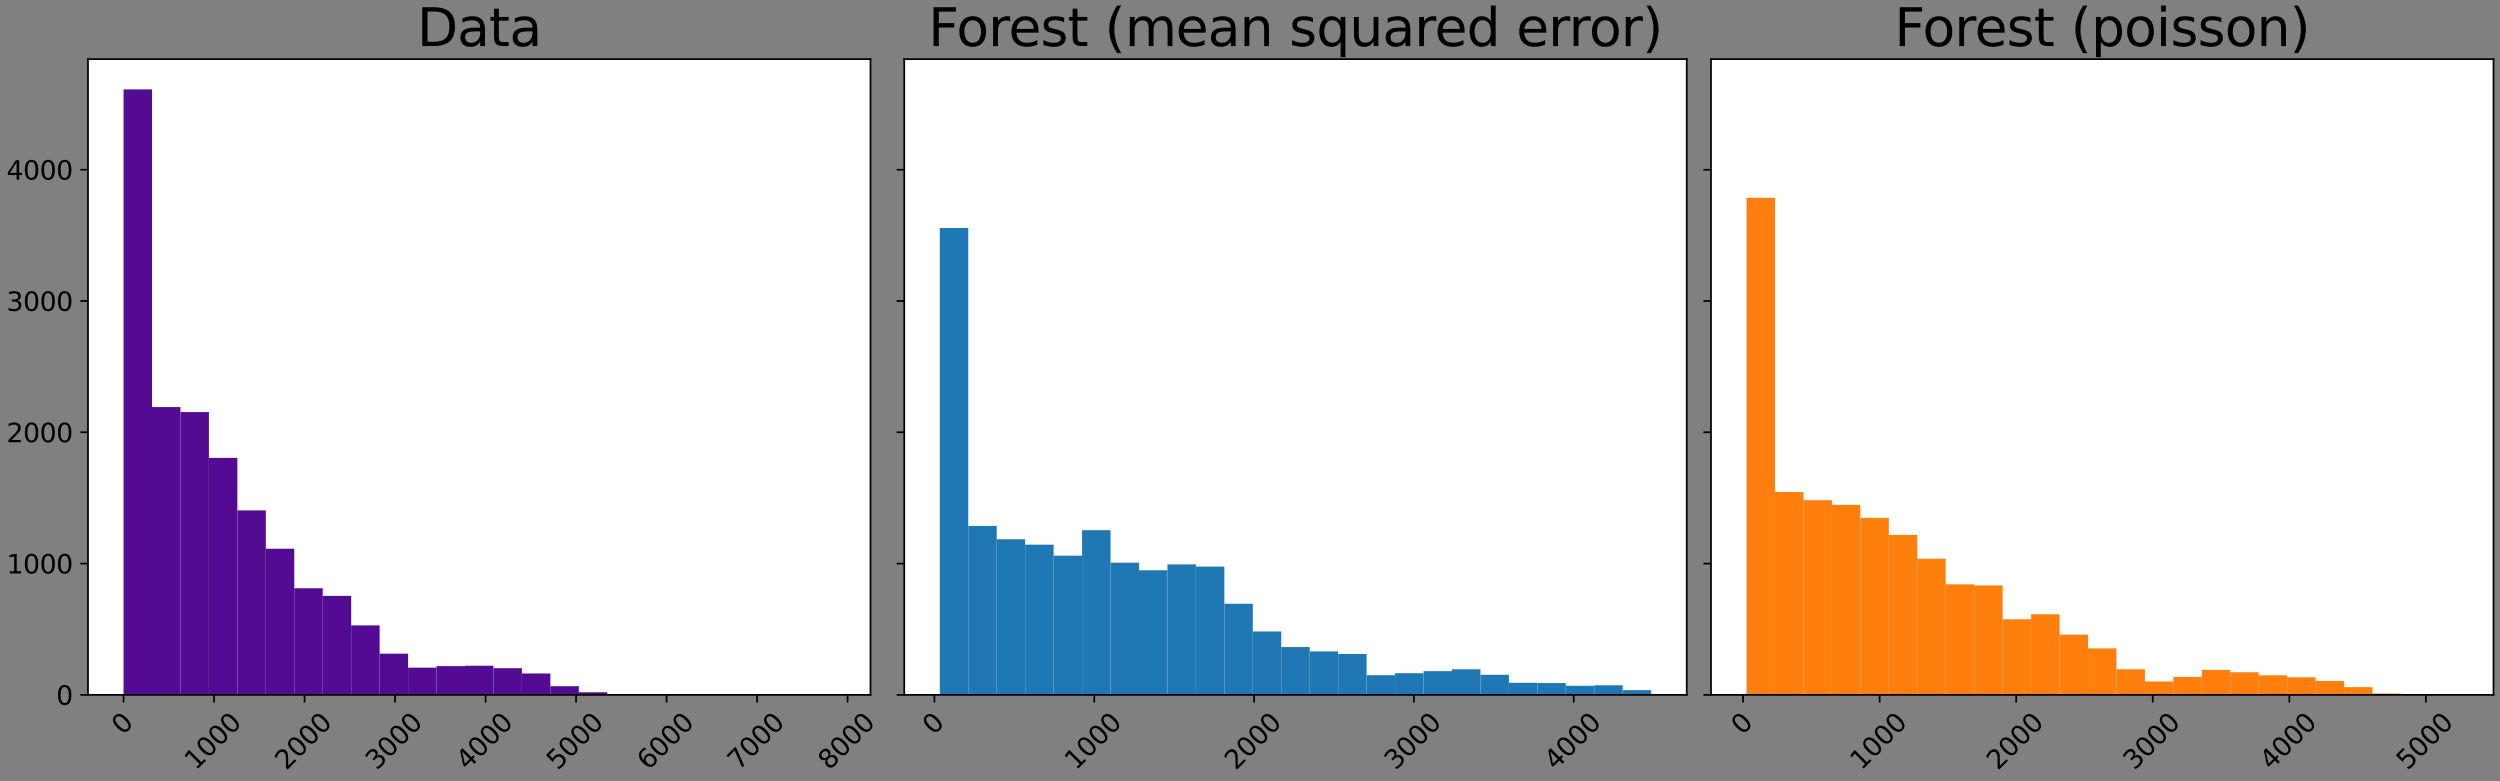 <?xml version="1.0" encoding="utf-8" standalone="no"?>
<!DOCTYPE svg PUBLIC "-//W3C//DTD SVG 1.1//EN"
  "http://www.w3.org/Graphics/SVG/1.1/DTD/svg11.dtd">
<svg xmlns:xlink="http://www.w3.org/1999/xlink" width="1152pt" height="360pt" viewBox="0 0 1152 360" xmlns="http://www.w3.org/2000/svg" version="1.1">
 <rect x="0" y="0" width="1152" height="360" fill="#808080" stroke="none"/>
 <defs>
  <style type="text/css">*{stroke-linejoin: round; stroke-linecap: butt}</style>
 </defs>
 <g id="figure_1">
  <g id="patch_1">
   <path d="M 0 360 
L 1152 360 
L 1152 0 
L 0 0 
L 0 360 
z
" style="fill: none"/>
  </g>
  <g id="axes_1">
   <g id="patch_2">
    <path d="M 40.54 320.193 
L 401.113 320.193 
L 401.113 27.236 
L 40.54 27.236 
z
" style="fill: #ffffff"/>
   </g>
   <g id="patch_3">
    <path d="M 56.93 320.193 
L 70.042 320.193 
L 70.042 41.187 
L 56.93 41.187 
z
" clip-path="url(#p0e4a2e4596)" style="fill: #520b92"/>
   </g>
   <g id="patch_4">
    <path d="M 70.042 320.193 
L 83.153 320.193 
L 83.153 187.586 
L 70.042 187.586 
z
" clip-path="url(#p0e4a2e4596)" style="fill: #520b92"/>
   </g>
   <g id="patch_5">
    <path d="M 83.153 320.193 
L 96.265 320.193 
L 96.265 189.885 
L 83.153 189.885 
z
" clip-path="url(#p0e4a2e4596)" style="fill: #520b92"/>
   </g>
   <g id="patch_6">
    <path d="M 96.265 320.193 
L 109.377 320.193 
L 109.377 210.998 
L 96.265 210.998 
z
" clip-path="url(#p0e4a2e4596)" style="fill: #520b92"/>
   </g>
   <g id="patch_7">
    <path d="M 109.377 320.193 
L 122.489 320.193 
L 122.489 235.196 
L 109.377 235.196 
z
" clip-path="url(#p0e4a2e4596)" style="fill: #520b92"/>
   </g>
   <g id="patch_8">
    <path d="M 122.489 320.193 
L 135.6 320.193 
L 135.6 252.861 
L 122.489 252.861 
z
" clip-path="url(#p0e4a2e4596)" style="fill: #520b92"/>
   </g>
   <g id="patch_9">
    <path d="M 135.6 320.193 
L 148.712 320.193 
L 148.712 271.07 
L 135.6 271.07 
z
" clip-path="url(#p0e4a2e4596)" style="fill: #520b92"/>
   </g>
   <g id="patch_10">
    <path d="M 148.712 320.193 
L 161.824 320.193 
L 161.824 274.579 
L 148.712 274.579 
z
" clip-path="url(#p0e4a2e4596)" style="fill: #520b92"/>
   </g>
   <g id="patch_11">
    <path d="M 161.824 320.193 
L 174.936 320.193 
L 174.936 288.19 
L 161.824 288.19 
z
" clip-path="url(#p0e4a2e4596)" style="fill: #520b92"/>
   </g>
   <g id="patch_12">
    <path d="M 174.936 320.193 
L 188.047 320.193 
L 188.047 301.197 
L 174.936 301.197 
z
" clip-path="url(#p0e4a2e4596)" style="fill: #520b92"/>
   </g>
   <g id="patch_13">
    <path d="M 188.047 320.193 
L 201.159 320.193 
L 201.159 307.67 
L 188.047 307.67 
z
" clip-path="url(#p0e4a2e4596)" style="fill: #520b92"/>
   </g>
   <g id="patch_14">
    <path d="M 201.159 320.193 
L 214.271 320.193 
L 214.271 306.944 
L 201.159 306.944 
z
" clip-path="url(#p0e4a2e4596)" style="fill: #520b92"/>
   </g>
   <g id="patch_15">
    <path d="M 214.271 320.193 
L 227.383 320.193 
L 227.383 306.763 
L 214.271 306.763 
z
" clip-path="url(#p0e4a2e4596)" style="fill: #520b92"/>
   </g>
   <g id="patch_16">
    <path d="M 227.383 320.193 
L 240.494 320.193 
L 240.494 307.912 
L 227.383 307.912 
z
" clip-path="url(#p0e4a2e4596)" style="fill: #520b92"/>
   </g>
   <g id="patch_17">
    <path d="M 240.494 320.193 
L 253.606 320.193 
L 253.606 310.332 
L 240.494 310.332 
z
" clip-path="url(#p0e4a2e4596)" style="fill: #520b92"/>
   </g>
   <g id="patch_18">
    <path d="M 253.606 320.193 
L 266.718 320.193 
L 266.718 316.2 
L 253.606 316.2 
z
" clip-path="url(#p0e4a2e4596)" style="fill: #520b92"/>
   </g>
   <g id="patch_19">
    <path d="M 266.718 320.193 
L 279.83 320.193 
L 279.83 318.983 
L 266.718 318.983 
z
" clip-path="url(#p0e4a2e4596)" style="fill: #520b92"/>
   </g>
   <g id="patch_20">
    <path d="M 279.83 320.193 
L 292.941 320.193 
L 292.941 320.011 
L 279.83 320.011 
z
" clip-path="url(#p0e4a2e4596)" style="fill: #520b92"/>
   </g>
   <g id="patch_21">
    <path d="M 292.941 320.193 
L 306.053 320.193 
L 306.053 320.193 
L 292.941 320.193 
z
" clip-path="url(#p0e4a2e4596)" style="fill: #520b92"/>
   </g>
   <g id="patch_22">
    <path d="M 306.053 320.193 
L 319.165 320.193 
L 319.165 320.132 
L 306.053 320.132 
z
" clip-path="url(#p0e4a2e4596)" style="fill: #520b92"/>
   </g>
   <g id="patch_23">
    <path d="M 319.165 320.193 
L 332.277 320.193 
L 332.277 320.072 
L 319.165 320.072 
z
" clip-path="url(#p0e4a2e4596)" style="fill: #520b92"/>
   </g>
   <g id="patch_24">
    <path d="M 332.277 320.193 
L 345.388 320.193 
L 345.388 320.132 
L 332.277 320.132 
z
" clip-path="url(#p0e4a2e4596)" style="fill: #520b92"/>
   </g>
   <g id="patch_25">
    <path d="M 345.388 320.193 
L 358.5 320.193 
L 358.5 320.132 
L 345.388 320.132 
z
" clip-path="url(#p0e4a2e4596)" style="fill: #520b92"/>
   </g>
   <g id="patch_26">
    <path d="M 358.5 320.193 
L 371.612 320.193 
L 371.612 320.132 
L 358.5 320.132 
z
" clip-path="url(#p0e4a2e4596)" style="fill: #520b92"/>
   </g>
   <g id="patch_27">
    <path d="M 371.612 320.193 
L 384.724 320.193 
L 384.724 320.132 
L 371.612 320.132 
z
" clip-path="url(#p0e4a2e4596)" style="fill: #520b92"/>
   </g>
   <g id="matplotlib.axis_1">
    <g id="xtick_1">
     <g id="line2d_1">
      <defs>
       <path id="mff030a84af" d="M 0 0 
L 0 3.5 
" style="stroke: #000000; stroke-width: 0.8"/>
      </defs>
      <g>
       <use xlink:href="#mff030a84af" x="56.93" y="320.193" style="stroke: #000000; stroke-width: 0.8"/>
      </g>
     </g>
     <g id="text_1">
      <!-- 0 -->
      <g transform="translate(56.572 339.039)rotate(-45)scale(0.12 -0.12)">
       <defs>
        <path id="DejaVuSans-30" d="M 2034 4250 
Q 1547 4250 1301 3770 
Q 1056 3291 1056 2328 
Q 1056 1369 1301 889 
Q 1547 409 2034 409 
Q 2525 409 2770 889 
Q 3016 1369 3016 2328 
Q 3016 3291 2770 3770 
Q 2525 4250 2034 4250 
z
M 2034 4750 
Q 2819 4750 3233 4129 
Q 3647 3509 3647 2328 
Q 3647 1150 3233 529 
Q 2819 -91 2034 -91 
Q 1250 -91 836 529 
Q 422 1150 422 2328 
Q 422 3509 836 4129 
Q 1250 4750 2034 4750 
z
" transform="scale(0.016)"/>
       </defs>
       <use xlink:href="#DejaVuSans-30"/>
      </g>
     </g>
    </g>
    <g id="xtick_2">
     <g id="line2d_2">
      <g>
       <use xlink:href="#mff030a84af" x="98.634" y="320.193" style="stroke: #000000; stroke-width: 0.8"/>
      </g>
     </g>
     <g id="text_2">
      <!-- 1000 -->
      <g transform="translate(90.178 355.235)rotate(-45)scale(0.12 -0.12)">
       <defs>
        <path id="DejaVuSans-31" d="M 794 531 
L 1825 531 
L 1825 4091 
L 703 3866 
L 703 4441 
L 1819 4666 
L 2450 4666 
L 2450 531 
L 3481 531 
L 3481 0 
L 794 0 
L 794 531 
z
" transform="scale(0.016)"/>
       </defs>
       <use xlink:href="#DejaVuSans-31"/>
       <use xlink:href="#DejaVuSans-30" x="63.623"/>
       <use xlink:href="#DejaVuSans-30" x="127.246"/>
       <use xlink:href="#DejaVuSans-30" x="190.869"/>
      </g>
     </g>
    </g>
    <g id="xtick_3">
     <g id="line2d_3">
      <g>
       <use xlink:href="#mff030a84af" x="140.338" y="320.193" style="stroke: #000000; stroke-width: 0.8"/>
      </g>
     </g>
     <g id="text_3">
      <!-- 2000 -->
      <g transform="translate(131.882 355.235)rotate(-45)scale(0.12 -0.12)">
       <defs>
        <path id="DejaVuSans-32" d="M 1228 531 
L 3431 531 
L 3431 0 
L 469 0 
L 469 531 
Q 828 903 1448 1529 
Q 2069 2156 2228 2338 
Q 2531 2678 2651 2914 
Q 2772 3150 2772 3378 
Q 2772 3750 2511 3984 
Q 2250 4219 1831 4219 
Q 1534 4219 1204 4116 
Q 875 4013 500 3803 
L 500 4441 
Q 881 4594 1212 4672 
Q 1544 4750 1819 4750 
Q 2544 4750 2975 4387 
Q 3406 4025 3406 3419 
Q 3406 3131 3298 2873 
Q 3191 2616 2906 2266 
Q 2828 2175 2409 1742 
Q 1991 1309 1228 531 
z
" transform="scale(0.016)"/>
       </defs>
       <use xlink:href="#DejaVuSans-32"/>
       <use xlink:href="#DejaVuSans-30" x="63.623"/>
       <use xlink:href="#DejaVuSans-30" x="127.246"/>
       <use xlink:href="#DejaVuSans-30" x="190.869"/>
      </g>
     </g>
    </g>
    <g id="xtick_4">
     <g id="line2d_4">
      <g>
       <use xlink:href="#mff030a84af" x="182.042" y="320.193" style="stroke: #000000; stroke-width: 0.8"/>
      </g>
     </g>
     <g id="text_4">
      <!-- 3000 -->
      <g transform="translate(173.586 355.235)rotate(-45)scale(0.12 -0.12)">
       <defs>
        <path id="DejaVuSans-33" d="M 2597 2516 
Q 3050 2419 3304 2112 
Q 3559 1806 3559 1356 
Q 3559 666 3084 287 
Q 2609 -91 1734 -91 
Q 1441 -91 1130 -33 
Q 819 25 488 141 
L 488 750 
Q 750 597 1062 519 
Q 1375 441 1716 441 
Q 2309 441 2620 675 
Q 2931 909 2931 1356 
Q 2931 1769 2642 2001 
Q 2353 2234 1838 2234 
L 1294 2234 
L 1294 2753 
L 1863 2753 
Q 2328 2753 2575 2939 
Q 2822 3125 2822 3475 
Q 2822 3834 2567 4026 
Q 2313 4219 1838 4219 
Q 1578 4219 1281 4162 
Q 984 4106 628 3988 
L 628 4550 
Q 988 4650 1302 4700 
Q 1616 4750 1894 4750 
Q 2613 4750 3031 4423 
Q 3450 4097 3450 3541 
Q 3450 3153 3228 2886 
Q 3006 2619 2597 2516 
z
" transform="scale(0.016)"/>
       </defs>
       <use xlink:href="#DejaVuSans-33"/>
       <use xlink:href="#DejaVuSans-30" x="63.623"/>
       <use xlink:href="#DejaVuSans-30" x="127.246"/>
       <use xlink:href="#DejaVuSans-30" x="190.869"/>
      </g>
     </g>
    </g>
    <g id="xtick_5">
     <g id="line2d_5">
      <g>
       <use xlink:href="#mff030a84af" x="223.746" y="320.193" style="stroke: #000000; stroke-width: 0.8"/>
      </g>
     </g>
     <g id="text_5">
      <!-- 4000 -->
      <g transform="translate(215.29 355.235)rotate(-45)scale(0.12 -0.12)">
       <defs>
        <path id="DejaVuSans-34" d="M 2419 4116 
L 825 1625 
L 2419 1625 
L 2419 4116 
z
M 2253 4666 
L 3047 4666 
L 3047 1625 
L 3713 1625 
L 3713 1100 
L 3047 1100 
L 3047 0 
L 2419 0 
L 2419 1100 
L 313 1100 
L 313 1709 
L 2253 4666 
z
" transform="scale(0.016)"/>
       </defs>
       <use xlink:href="#DejaVuSans-34"/>
       <use xlink:href="#DejaVuSans-30" x="63.623"/>
       <use xlink:href="#DejaVuSans-30" x="127.246"/>
       <use xlink:href="#DejaVuSans-30" x="190.869"/>
      </g>
     </g>
    </g>
    <g id="xtick_6">
     <g id="line2d_6">
      <g>
       <use xlink:href="#mff030a84af" x="265.45" y="320.193" style="stroke: #000000; stroke-width: 0.8"/>
      </g>
     </g>
     <g id="text_6">
      <!-- 5000 -->
      <g transform="translate(256.994 355.235)rotate(-45)scale(0.12 -0.12)">
       <defs>
        <path id="DejaVuSans-35" d="M 691 4666 
L 3169 4666 
L 3169 4134 
L 1269 4134 
L 1269 2991 
Q 1406 3038 1543 3061 
Q 1681 3084 1819 3084 
Q 2600 3084 3056 2656 
Q 3513 2228 3513 1497 
Q 3513 744 3044 326 
Q 2575 -91 1722 -91 
Q 1428 -91 1123 -41 
Q 819 9 494 109 
L 494 744 
Q 775 591 1075 516 
Q 1375 441 1709 441 
Q 2250 441 2565 725 
Q 2881 1009 2881 1497 
Q 2881 1984 2565 2268 
Q 2250 2553 1709 2553 
Q 1456 2553 1204 2497 
Q 953 2441 691 2322 
L 691 4666 
z
" transform="scale(0.016)"/>
       </defs>
       <use xlink:href="#DejaVuSans-35"/>
       <use xlink:href="#DejaVuSans-30" x="63.623"/>
       <use xlink:href="#DejaVuSans-30" x="127.246"/>
       <use xlink:href="#DejaVuSans-30" x="190.869"/>
      </g>
     </g>
    </g>
    <g id="xtick_7">
     <g id="line2d_7">
      <g>
       <use xlink:href="#mff030a84af" x="307.154" y="320.193" style="stroke: #000000; stroke-width: 0.8"/>
      </g>
     </g>
     <g id="text_7">
      <!-- 6000 -->
      <g transform="translate(298.698 355.235)rotate(-45)scale(0.12 -0.12)">
       <defs>
        <path id="DejaVuSans-36" d="M 2113 2584 
Q 1688 2584 1439 2293 
Q 1191 2003 1191 1497 
Q 1191 994 1439 701 
Q 1688 409 2113 409 
Q 2538 409 2786 701 
Q 3034 994 3034 1497 
Q 3034 2003 2786 2293 
Q 2538 2584 2113 2584 
z
M 3366 4563 
L 3366 3988 
Q 3128 4100 2886 4159 
Q 2644 4219 2406 4219 
Q 1781 4219 1451 3797 
Q 1122 3375 1075 2522 
Q 1259 2794 1537 2939 
Q 1816 3084 2150 3084 
Q 2853 3084 3261 2657 
Q 3669 2231 3669 1497 
Q 3669 778 3244 343 
Q 2819 -91 2113 -91 
Q 1303 -91 875 529 
Q 447 1150 447 2328 
Q 447 3434 972 4092 
Q 1497 4750 2381 4750 
Q 2619 4750 2861 4703 
Q 3103 4656 3366 4563 
z
" transform="scale(0.016)"/>
       </defs>
       <use xlink:href="#DejaVuSans-36"/>
       <use xlink:href="#DejaVuSans-30" x="63.623"/>
       <use xlink:href="#DejaVuSans-30" x="127.246"/>
       <use xlink:href="#DejaVuSans-30" x="190.869"/>
      </g>
     </g>
    </g>
    <g id="xtick_8">
     <g id="line2d_8">
      <g>
       <use xlink:href="#mff030a84af" x="348.858" y="320.193" style="stroke: #000000; stroke-width: 0.8"/>
      </g>
     </g>
     <g id="text_8">
      <!-- 7000 -->
      <g transform="translate(340.402 355.235)rotate(-45)scale(0.12 -0.12)">
       <defs>
        <path id="DejaVuSans-37" d="M 525 4666 
L 3525 4666 
L 3525 4397 
L 1831 0 
L 1172 0 
L 2766 4134 
L 525 4134 
L 525 4666 
z
" transform="scale(0.016)"/>
       </defs>
       <use xlink:href="#DejaVuSans-37"/>
       <use xlink:href="#DejaVuSans-30" x="63.623"/>
       <use xlink:href="#DejaVuSans-30" x="127.246"/>
       <use xlink:href="#DejaVuSans-30" x="190.869"/>
      </g>
     </g>
    </g>
    <g id="xtick_9">
     <g id="line2d_9">
      <g>
       <use xlink:href="#mff030a84af" x="390.562" y="320.193" style="stroke: #000000; stroke-width: 0.8"/>
      </g>
     </g>
     <g id="text_9">
      <!-- 8000 -->
      <g transform="translate(382.106 355.235)rotate(-45)scale(0.12 -0.12)">
       <defs>
        <path id="DejaVuSans-38" d="M 2034 2216 
Q 1584 2216 1326 1975 
Q 1069 1734 1069 1313 
Q 1069 891 1326 650 
Q 1584 409 2034 409 
Q 2484 409 2743 651 
Q 3003 894 3003 1313 
Q 3003 1734 2745 1975 
Q 2488 2216 2034 2216 
z
M 1403 2484 
Q 997 2584 770 2862 
Q 544 3141 544 3541 
Q 544 4100 942 4425 
Q 1341 4750 2034 4750 
Q 2731 4750 3128 4425 
Q 3525 4100 3525 3541 
Q 3525 3141 3298 2862 
Q 3072 2584 2669 2484 
Q 3125 2378 3379 2068 
Q 3634 1759 3634 1313 
Q 3634 634 3220 271 
Q 2806 -91 2034 -91 
Q 1263 -91 848 271 
Q 434 634 434 1313 
Q 434 1759 690 2068 
Q 947 2378 1403 2484 
z
M 1172 3481 
Q 1172 3119 1398 2916 
Q 1625 2713 2034 2713 
Q 2441 2713 2670 2916 
Q 2900 3119 2900 3481 
Q 2900 3844 2670 4047 
Q 2441 4250 2034 4250 
Q 1625 4250 1398 4047 
Q 1172 3844 1172 3481 
z
" transform="scale(0.016)"/>
       </defs>
       <use xlink:href="#DejaVuSans-38"/>
       <use xlink:href="#DejaVuSans-30" x="63.623"/>
       <use xlink:href="#DejaVuSans-30" x="127.246"/>
       <use xlink:href="#DejaVuSans-30" x="190.869"/>
      </g>
     </g>
    </g>
   </g>
   <g id="matplotlib.axis_2">
    <g id="ytick_1">
     <g id="line2d_10">
      <defs>
       <path id="mc8de25ac08" d="M 0 0 
L -3.5 0 
" style="stroke: #000000; stroke-width: 0.8"/>
      </defs>
      <g>
       <use xlink:href="#mc8de25ac08" x="40.54" y="320.193" style="stroke: #000000; stroke-width: 0.8"/>
      </g>
     </g>
     <g id="text_10">
      <!-- 0 -->
      <g transform="translate(25.905 324.752)scale(0.12 -0.12)">
       <use xlink:href="#DejaVuSans-30"/>
      </g>
     </g>
    </g>
    <g id="ytick_2">
     <g id="line2d_11">
      <g>
       <use xlink:href="#mc8de25ac08" x="40.54" y="259.697" style="stroke: #000000; stroke-width: 0.8"/>
      </g>
     </g>
     <g id="text_11">
      <!-- 1000 -->
      <g transform="translate(3 264.256)scale(0.12 -0.12)">
       <use xlink:href="#DejaVuSans-31"/>
       <use xlink:href="#DejaVuSans-30" x="63.623"/>
       <use xlink:href="#DejaVuSans-30" x="127.246"/>
       <use xlink:href="#DejaVuSans-30" x="190.869"/>
      </g>
     </g>
    </g>
    <g id="ytick_3">
     <g id="line2d_12">
      <g>
       <use xlink:href="#mc8de25ac08" x="40.54" y="199.201" style="stroke: #000000; stroke-width: 0.8"/>
      </g>
     </g>
     <g id="text_12">
      <!-- 2000 -->
      <g transform="translate(3 203.76)scale(0.12 -0.12)">
       <use xlink:href="#DejaVuSans-32"/>
       <use xlink:href="#DejaVuSans-30" x="63.623"/>
       <use xlink:href="#DejaVuSans-30" x="127.246"/>
       <use xlink:href="#DejaVuSans-30" x="190.869"/>
      </g>
     </g>
    </g>
    <g id="ytick_4">
     <g id="line2d_13">
      <g>
       <use xlink:href="#mc8de25ac08" x="40.54" y="138.706" style="stroke: #000000; stroke-width: 0.8"/>
      </g>
     </g>
     <g id="text_13">
      <!-- 3000 -->
      <g transform="translate(3 143.265)scale(0.12 -0.12)">
       <use xlink:href="#DejaVuSans-33"/>
       <use xlink:href="#DejaVuSans-30" x="63.623"/>
       <use xlink:href="#DejaVuSans-30" x="127.246"/>
       <use xlink:href="#DejaVuSans-30" x="190.869"/>
      </g>
     </g>
    </g>
    <g id="ytick_5">
     <g id="line2d_14">
      <g>
       <use xlink:href="#mc8de25ac08" x="40.54" y="78.21" style="stroke: #000000; stroke-width: 0.8"/>
      </g>
     </g>
     <g id="text_14">
      <!-- 4000 -->
      <g transform="translate(3 82.769)scale(0.12 -0.12)">
       <use xlink:href="#DejaVuSans-34"/>
       <use xlink:href="#DejaVuSans-30" x="63.623"/>
       <use xlink:href="#DejaVuSans-30" x="127.246"/>
       <use xlink:href="#DejaVuSans-30" x="190.869"/>
      </g>
     </g>
    </g>
   </g>
   <g id="patch_28">
    <path d="M 40.54 320.193 
L 40.54 27.236 
" style="fill: none; stroke: #000000; stroke-width: 0.8; stroke-linejoin: miter; stroke-linecap: square"/>
   </g>
   <g id="patch_29">
    <path d="M 401.113 320.193 
L 401.113 27.236 
" style="fill: none; stroke: #000000; stroke-width: 0.8; stroke-linejoin: miter; stroke-linecap: square"/>
   </g>
   <g id="patch_30">
    <path d="M 40.54 320.193 
L 401.113 320.193 
" style="fill: none; stroke: #000000; stroke-width: 0.8; stroke-linejoin: miter; stroke-linecap: square"/>
   </g>
   <g id="patch_31">
    <path d="M 40.54 27.236 
L 401.113 27.236 
" style="fill: none; stroke: #000000; stroke-width: 0.8; stroke-linejoin: miter; stroke-linecap: square"/>
   </g>
   <g id="text_15">
    <!-- Data -->
    <g transform="translate(192.175 21.236)scale(0.24 -0.24)">
     <defs>
      <path id="DejaVuSans-44" d="M 1259 4147 
L 1259 519 
L 2022 519 
Q 2988 519 3436 956 
Q 3884 1394 3884 2338 
Q 3884 3275 3436 3711 
Q 2988 4147 2022 4147 
L 1259 4147 
z
M 628 4666 
L 1925 4666 
Q 3281 4666 3915 4102 
Q 4550 3538 4550 2338 
Q 4550 1131 3912 565 
Q 3275 0 1925 0 
L 628 0 
L 628 4666 
z
" transform="scale(0.016)"/>
      <path id="DejaVuSans-61" d="M 2194 1759 
Q 1497 1759 1228 1600 
Q 959 1441 959 1056 
Q 959 750 1161 570 
Q 1363 391 1709 391 
Q 2188 391 2477 730 
Q 2766 1069 2766 1631 
L 2766 1759 
L 2194 1759 
z
M 3341 1997 
L 3341 0 
L 2766 0 
L 2766 531 
Q 2569 213 2275 61 
Q 1981 -91 1556 -91 
Q 1019 -91 701 211 
Q 384 513 384 1019 
Q 384 1609 779 1909 
Q 1175 2209 1959 2209 
L 2766 2209 
L 2766 2266 
Q 2766 2663 2505 2880 
Q 2244 3097 1772 3097 
Q 1472 3097 1187 3025 
Q 903 2953 641 2809 
L 641 3341 
Q 956 3463 1253 3523 
Q 1550 3584 1831 3584 
Q 2591 3584 2966 3190 
Q 3341 2797 3341 1997 
z
" transform="scale(0.016)"/>
      <path id="DejaVuSans-74" d="M 1172 4494 
L 1172 3500 
L 2356 3500 
L 2356 3053 
L 1172 3053 
L 1172 1153 
Q 1172 725 1289 603 
Q 1406 481 1766 481 
L 2356 481 
L 2356 0 
L 1766 0 
Q 1100 0 847 248 
Q 594 497 594 1153 
L 594 3053 
L 172 3053 
L 172 3500 
L 594 3500 
L 594 4494 
L 1172 4494 
z
" transform="scale(0.016)"/>
     </defs>
     <use xlink:href="#DejaVuSans-44"/>
     <use xlink:href="#DejaVuSans-61" x="77.002"/>
     <use xlink:href="#DejaVuSans-74" x="138.281"/>
     <use xlink:href="#DejaVuSans-61" x="177.49"/>
    </g>
   </g>
  </g>
  <g id="axes_2">
   <g id="patch_32">
    <path d="M 416.674 320.193 
L 777.247 320.193 
L 777.247 27.236 
L 416.674 27.236 
z
" style="fill: #ffffff"/>
   </g>
   <g id="patch_33">
    <path d="M 433.063 320.193 
L 446.175 320.193 
L 446.175 105.07 
L 433.063 105.07 
z
" clip-path="url(#pa4c2a9493e)" style="fill: #1f77b4"/>
   </g>
   <g id="patch_34">
    <path d="M 446.175 320.193 
L 459.287 320.193 
L 459.287 242.335 
L 446.175 242.335 
z
" clip-path="url(#pa4c2a9493e)" style="fill: #1f77b4"/>
   </g>
   <g id="patch_35">
    <path d="M 459.287 320.193 
L 472.398 320.193 
L 472.398 248.505 
L 459.287 248.505 
z
" clip-path="url(#pa4c2a9493e)" style="fill: #1f77b4"/>
   </g>
   <g id="patch_36">
    <path d="M 472.398 320.193 
L 485.51 320.193 
L 485.51 250.986 
L 472.398 250.986 
z
" clip-path="url(#pa4c2a9493e)" style="fill: #1f77b4"/>
   </g>
   <g id="patch_37">
    <path d="M 485.51 320.193 
L 498.622 320.193 
L 498.622 256.067 
L 485.51 256.067 
z
" clip-path="url(#pa4c2a9493e)" style="fill: #1f77b4"/>
   </g>
   <g id="patch_38">
    <path d="M 498.622 320.193 
L 511.734 320.193 
L 511.734 244.331 
L 498.622 244.331 
z
" clip-path="url(#pa4c2a9493e)" style="fill: #1f77b4"/>
   </g>
   <g id="patch_39">
    <path d="M 511.734 320.193 
L 524.845 320.193 
L 524.845 259.273 
L 511.734 259.273 
z
" clip-path="url(#pa4c2a9493e)" style="fill: #1f77b4"/>
   </g>
   <g id="patch_40">
    <path d="M 524.845 320.193 
L 537.957 320.193 
L 537.957 262.782 
L 524.845 262.782 
z
" clip-path="url(#pa4c2a9493e)" style="fill: #1f77b4"/>
   </g>
   <g id="patch_41">
    <path d="M 537.957 320.193 
L 551.069 320.193 
L 551.069 260.06 
L 537.957 260.06 
z
" clip-path="url(#pa4c2a9493e)" style="fill: #1f77b4"/>
   </g>
   <g id="patch_42">
    <path d="M 551.069 320.193 
L 564.181 320.193 
L 564.181 261.088 
L 551.069 261.088 
z
" clip-path="url(#pa4c2a9493e)" style="fill: #1f77b4"/>
   </g>
   <g id="patch_43">
    <path d="M 564.181 320.193 
L 577.292 320.193 
L 577.292 278.209 
L 564.181 278.209 
z
" clip-path="url(#pa4c2a9493e)" style="fill: #1f77b4"/>
   </g>
   <g id="patch_44">
    <path d="M 577.292 320.193 
L 590.404 320.193 
L 590.404 290.973 
L 577.292 290.973 
z
" clip-path="url(#pa4c2a9493e)" style="fill: #1f77b4"/>
   </g>
   <g id="patch_45">
    <path d="M 590.404 320.193 
L 603.516 320.193 
L 603.516 298.172 
L 590.404 298.172 
z
" clip-path="url(#pa4c2a9493e)" style="fill: #1f77b4"/>
   </g>
   <g id="patch_46">
    <path d="M 603.516 320.193 
L 616.628 320.193 
L 616.628 300.169 
L 603.516 300.169 
z
" clip-path="url(#pa4c2a9493e)" style="fill: #1f77b4"/>
   </g>
   <g id="patch_47">
    <path d="M 616.628 320.193 
L 629.739 320.193 
L 629.739 301.378 
L 616.628 301.378 
z
" clip-path="url(#pa4c2a9493e)" style="fill: #1f77b4"/>
   </g>
   <g id="patch_48">
    <path d="M 629.739 320.193 
L 642.851 320.193 
L 642.851 311.118 
L 629.739 311.118 
z
" clip-path="url(#pa4c2a9493e)" style="fill: #1f77b4"/>
   </g>
   <g id="patch_49">
    <path d="M 642.851 320.193 
L 655.963 320.193 
L 655.963 310.211 
L 642.851 310.211 
z
" clip-path="url(#pa4c2a9493e)" style="fill: #1f77b4"/>
   </g>
   <g id="patch_50">
    <path d="M 655.963 320.193 
L 669.075 320.193 
L 669.075 309.243 
L 655.963 309.243 
z
" clip-path="url(#pa4c2a9493e)" style="fill: #1f77b4"/>
   </g>
   <g id="patch_51">
    <path d="M 669.075 320.193 
L 682.186 320.193 
L 682.186 308.396 
L 669.075 308.396 
z
" clip-path="url(#pa4c2a9493e)" style="fill: #1f77b4"/>
   </g>
   <g id="patch_52">
    <path d="M 682.186 320.193 
L 695.298 320.193 
L 695.298 310.937 
L 682.186 310.937 
z
" clip-path="url(#pa4c2a9493e)" style="fill: #1f77b4"/>
   </g>
   <g id="patch_53">
    <path d="M 695.298 320.193 
L 708.41 320.193 
L 708.41 314.627 
L 695.298 314.627 
z
" clip-path="url(#pa4c2a9493e)" style="fill: #1f77b4"/>
   </g>
   <g id="patch_54">
    <path d="M 708.41 320.193 
L 721.522 320.193 
L 721.522 314.748 
L 708.41 314.748 
z
" clip-path="url(#pa4c2a9493e)" style="fill: #1f77b4"/>
   </g>
   <g id="patch_55">
    <path d="M 721.522 320.193 
L 734.633 320.193 
L 734.633 316.018 
L 721.522 316.018 
z
" clip-path="url(#pa4c2a9493e)" style="fill: #1f77b4"/>
   </g>
   <g id="patch_56">
    <path d="M 734.633 320.193 
L 747.745 320.193 
L 747.745 315.776 
L 734.633 315.776 
z
" clip-path="url(#pa4c2a9493e)" style="fill: #1f77b4"/>
   </g>
   <g id="patch_57">
    <path d="M 747.745 320.193 
L 760.857 320.193 
L 760.857 318.015 
L 747.745 318.015 
z
" clip-path="url(#pa4c2a9493e)" style="fill: #1f77b4"/>
   </g>
   <g id="matplotlib.axis_3">
    <g id="xtick_10">
     <g id="line2d_15">
      <g>
       <use xlink:href="#mff030a84af" x="430.589" y="320.193" style="stroke: #000000; stroke-width: 0.8"/>
      </g>
     </g>
     <g id="text_16">
      <!-- 0 -->
      <g transform="translate(430.231 339.039)rotate(-45)scale(0.12 -0.12)">
       <use xlink:href="#DejaVuSans-30"/>
      </g>
     </g>
    </g>
    <g id="xtick_11">
     <g id="line2d_16">
      <g>
       <use xlink:href="#mff030a84af" x="504.235" y="320.193" style="stroke: #000000; stroke-width: 0.8"/>
      </g>
     </g>
     <g id="text_17">
      <!-- 1000 -->
      <g transform="translate(495.779 355.235)rotate(-45)scale(0.12 -0.12)">
       <use xlink:href="#DejaVuSans-31"/>
       <use xlink:href="#DejaVuSans-30" x="63.623"/>
       <use xlink:href="#DejaVuSans-30" x="127.246"/>
       <use xlink:href="#DejaVuSans-30" x="190.869"/>
      </g>
     </g>
    </g>
    <g id="xtick_12">
     <g id="line2d_17">
      <g>
       <use xlink:href="#mff030a84af" x="577.881" y="320.193" style="stroke: #000000; stroke-width: 0.8"/>
      </g>
     </g>
     <g id="text_18">
      <!-- 2000 -->
      <g transform="translate(569.425 355.235)rotate(-45)scale(0.12 -0.12)">
       <use xlink:href="#DejaVuSans-32"/>
       <use xlink:href="#DejaVuSans-30" x="63.623"/>
       <use xlink:href="#DejaVuSans-30" x="127.246"/>
       <use xlink:href="#DejaVuSans-30" x="190.869"/>
      </g>
     </g>
    </g>
    <g id="xtick_13">
     <g id="line2d_18">
      <g>
       <use xlink:href="#mff030a84af" x="651.527" y="320.193" style="stroke: #000000; stroke-width: 0.8"/>
      </g>
     </g>
     <g id="text_19">
      <!-- 3000 -->
      <g transform="translate(643.071 355.235)rotate(-45)scale(0.12 -0.12)">
       <use xlink:href="#DejaVuSans-33"/>
       <use xlink:href="#DejaVuSans-30" x="63.623"/>
       <use xlink:href="#DejaVuSans-30" x="127.246"/>
       <use xlink:href="#DejaVuSans-30" x="190.869"/>
      </g>
     </g>
    </g>
    <g id="xtick_14">
     <g id="line2d_19">
      <g>
       <use xlink:href="#mff030a84af" x="725.174" y="320.193" style="stroke: #000000; stroke-width: 0.8"/>
      </g>
     </g>
     <g id="text_20">
      <!-- 4000 -->
      <g transform="translate(716.717 355.235)rotate(-45)scale(0.12 -0.12)">
       <use xlink:href="#DejaVuSans-34"/>
       <use xlink:href="#DejaVuSans-30" x="63.623"/>
       <use xlink:href="#DejaVuSans-30" x="127.246"/>
       <use xlink:href="#DejaVuSans-30" x="190.869"/>
      </g>
     </g>
    </g>
   </g>
   <g id="matplotlib.axis_4">
    <g id="ytick_6">
     <g id="line2d_20">
      <g>
       <use xlink:href="#mc8de25ac08" x="416.674" y="320.193" style="stroke: #000000; stroke-width: 0.8"/>
      </g>
     </g>
    </g>
    <g id="ytick_7">
     <g id="line2d_21">
      <g>
       <use xlink:href="#mc8de25ac08" x="416.674" y="259.697" style="stroke: #000000; stroke-width: 0.8"/>
      </g>
     </g>
    </g>
    <g id="ytick_8">
     <g id="line2d_22">
      <g>
       <use xlink:href="#mc8de25ac08" x="416.674" y="199.201" style="stroke: #000000; stroke-width: 0.8"/>
      </g>
     </g>
    </g>
    <g id="ytick_9">
     <g id="line2d_23">
      <g>
       <use xlink:href="#mc8de25ac08" x="416.674" y="138.706" style="stroke: #000000; stroke-width: 0.8"/>
      </g>
     </g>
    </g>
    <g id="ytick_10">
     <g id="line2d_24">
      <g>
       <use xlink:href="#mc8de25ac08" x="416.674" y="78.21" style="stroke: #000000; stroke-width: 0.8"/>
      </g>
     </g>
    </g>
   </g>
   <g id="patch_58">
    <path d="M 416.674 320.193 
L 416.674 27.236 
" style="fill: none; stroke: #000000; stroke-width: 0.8; stroke-linejoin: miter; stroke-linecap: square"/>
   </g>
   <g id="patch_59">
    <path d="M 777.247 320.193 
L 777.247 27.236 
" style="fill: none; stroke: #000000; stroke-width: 0.8; stroke-linejoin: miter; stroke-linecap: square"/>
   </g>
   <g id="patch_60">
    <path d="M 416.674 320.193 
L 777.247 320.193 
" style="fill: none; stroke: #000000; stroke-width: 0.8; stroke-linejoin: miter; stroke-linecap: square"/>
   </g>
   <g id="patch_61">
    <path d="M 416.674 27.236 
L 777.247 27.236 
" style="fill: none; stroke: #000000; stroke-width: 0.8; stroke-linejoin: miter; stroke-linecap: square"/>
   </g>
   <g id="text_21">
    <!-- Forest (mean squared error) -->
    <g transform="translate(427.773 21.236)scale(0.24 -0.24)">
     <defs>
      <path id="DejaVuSans-46" d="M 628 4666 
L 3309 4666 
L 3309 4134 
L 1259 4134 
L 1259 2759 
L 3109 2759 
L 3109 2228 
L 1259 2228 
L 1259 0 
L 628 0 
L 628 4666 
z
" transform="scale(0.016)"/>
      <path id="DejaVuSans-6f" d="M 1959 3097 
Q 1497 3097 1228 2736 
Q 959 2375 959 1747 
Q 959 1119 1226 758 
Q 1494 397 1959 397 
Q 2419 397 2687 759 
Q 2956 1122 2956 1747 
Q 2956 2369 2687 2733 
Q 2419 3097 1959 3097 
z
M 1959 3584 
Q 2709 3584 3137 3096 
Q 3566 2609 3566 1747 
Q 3566 888 3137 398 
Q 2709 -91 1959 -91 
Q 1206 -91 779 398 
Q 353 888 353 1747 
Q 353 2609 779 3096 
Q 1206 3584 1959 3584 
z
" transform="scale(0.016)"/>
      <path id="DejaVuSans-72" d="M 2631 2963 
Q 2534 3019 2420 3045 
Q 2306 3072 2169 3072 
Q 1681 3072 1420 2755 
Q 1159 2438 1159 1844 
L 1159 0 
L 581 0 
L 581 3500 
L 1159 3500 
L 1159 2956 
Q 1341 3275 1631 3429 
Q 1922 3584 2338 3584 
Q 2397 3584 2469 3576 
Q 2541 3569 2628 3553 
L 2631 2963 
z
" transform="scale(0.016)"/>
      <path id="DejaVuSans-65" d="M 3597 1894 
L 3597 1613 
L 953 1613 
Q 991 1019 1311 708 
Q 1631 397 2203 397 
Q 2534 397 2845 478 
Q 3156 559 3463 722 
L 3463 178 
Q 3153 47 2828 -22 
Q 2503 -91 2169 -91 
Q 1331 -91 842 396 
Q 353 884 353 1716 
Q 353 2575 817 3079 
Q 1281 3584 2069 3584 
Q 2775 3584 3186 3129 
Q 3597 2675 3597 1894 
z
M 3022 2063 
Q 3016 2534 2758 2815 
Q 2500 3097 2075 3097 
Q 1594 3097 1305 2825 
Q 1016 2553 972 2059 
L 3022 2063 
z
" transform="scale(0.016)"/>
      <path id="DejaVuSans-73" d="M 2834 3397 
L 2834 2853 
Q 2591 2978 2328 3040 
Q 2066 3103 1784 3103 
Q 1356 3103 1142 2972 
Q 928 2841 928 2578 
Q 928 2378 1081 2264 
Q 1234 2150 1697 2047 
L 1894 2003 
Q 2506 1872 2764 1633 
Q 3022 1394 3022 966 
Q 3022 478 2636 193 
Q 2250 -91 1575 -91 
Q 1294 -91 989 -36 
Q 684 19 347 128 
L 347 722 
Q 666 556 975 473 
Q 1284 391 1588 391 
Q 1994 391 2212 530 
Q 2431 669 2431 922 
Q 2431 1156 2273 1281 
Q 2116 1406 1581 1522 
L 1381 1569 
Q 847 1681 609 1914 
Q 372 2147 372 2553 
Q 372 3047 722 3315 
Q 1072 3584 1716 3584 
Q 2034 3584 2315 3537 
Q 2597 3491 2834 3397 
z
" transform="scale(0.016)"/>
      <path id="DejaVuSans-20" transform="scale(0.016)"/>
      <path id="DejaVuSans-28" d="M 1984 4856 
Q 1566 4138 1362 3434 
Q 1159 2731 1159 2009 
Q 1159 1288 1364 580 
Q 1569 -128 1984 -844 
L 1484 -844 
Q 1016 -109 783 600 
Q 550 1309 550 2009 
Q 550 2706 781 3412 
Q 1013 4119 1484 4856 
L 1984 4856 
z
" transform="scale(0.016)"/>
      <path id="DejaVuSans-6d" d="M 3328 2828 
Q 3544 3216 3844 3400 
Q 4144 3584 4550 3584 
Q 5097 3584 5394 3201 
Q 5691 2819 5691 2113 
L 5691 0 
L 5113 0 
L 5113 2094 
Q 5113 2597 4934 2840 
Q 4756 3084 4391 3084 
Q 3944 3084 3684 2787 
Q 3425 2491 3425 1978 
L 3425 0 
L 2847 0 
L 2847 2094 
Q 2847 2600 2669 2842 
Q 2491 3084 2119 3084 
Q 1678 3084 1418 2786 
Q 1159 2488 1159 1978 
L 1159 0 
L 581 0 
L 581 3500 
L 1159 3500 
L 1159 2956 
Q 1356 3278 1631 3431 
Q 1906 3584 2284 3584 
Q 2666 3584 2933 3390 
Q 3200 3197 3328 2828 
z
" transform="scale(0.016)"/>
      <path id="DejaVuSans-6e" d="M 3513 2113 
L 3513 0 
L 2938 0 
L 2938 2094 
Q 2938 2591 2744 2837 
Q 2550 3084 2163 3084 
Q 1697 3084 1428 2787 
Q 1159 2491 1159 1978 
L 1159 0 
L 581 0 
L 581 3500 
L 1159 3500 
L 1159 2956 
Q 1366 3272 1645 3428 
Q 1925 3584 2291 3584 
Q 2894 3584 3203 3211 
Q 3513 2838 3513 2113 
z
" transform="scale(0.016)"/>
      <path id="DejaVuSans-71" d="M 947 1747 
Q 947 1113 1208 752 
Q 1469 391 1925 391 
Q 2381 391 2643 752 
Q 2906 1113 2906 1747 
Q 2906 2381 2643 2742 
Q 2381 3103 1925 3103 
Q 1469 3103 1208 2742 
Q 947 2381 947 1747 
z
M 2906 525 
Q 2725 213 2448 61 
Q 2172 -91 1784 -91 
Q 1150 -91 751 415 
Q 353 922 353 1747 
Q 353 2572 751 3078 
Q 1150 3584 1784 3584 
Q 2172 3584 2448 3432 
Q 2725 3281 2906 2969 
L 2906 3500 
L 3481 3500 
L 3481 -1331 
L 2906 -1331 
L 2906 525 
z
" transform="scale(0.016)"/>
      <path id="DejaVuSans-75" d="M 544 1381 
L 544 3500 
L 1119 3500 
L 1119 1403 
Q 1119 906 1312 657 
Q 1506 409 1894 409 
Q 2359 409 2629 706 
Q 2900 1003 2900 1516 
L 2900 3500 
L 3475 3500 
L 3475 0 
L 2900 0 
L 2900 538 
Q 2691 219 2414 64 
Q 2138 -91 1772 -91 
Q 1169 -91 856 284 
Q 544 659 544 1381 
z
M 1991 3584 
L 1991 3584 
z
" transform="scale(0.016)"/>
      <path id="DejaVuSans-64" d="M 2906 2969 
L 2906 4863 
L 3481 4863 
L 3481 0 
L 2906 0 
L 2906 525 
Q 2725 213 2448 61 
Q 2172 -91 1784 -91 
Q 1150 -91 751 415 
Q 353 922 353 1747 
Q 353 2572 751 3078 
Q 1150 3584 1784 3584 
Q 2172 3584 2448 3432 
Q 2725 3281 2906 2969 
z
M 947 1747 
Q 947 1113 1208 752 
Q 1469 391 1925 391 
Q 2381 391 2643 752 
Q 2906 1113 2906 1747 
Q 2906 2381 2643 2742 
Q 2381 3103 1925 3103 
Q 1469 3103 1208 2742 
Q 947 2381 947 1747 
z
" transform="scale(0.016)"/>
      <path id="DejaVuSans-29" d="M 513 4856 
L 1013 4856 
Q 1481 4119 1714 3412 
Q 1947 2706 1947 2009 
Q 1947 1309 1714 600 
Q 1481 -109 1013 -844 
L 513 -844 
Q 928 -128 1133 580 
Q 1338 1288 1338 2009 
Q 1338 2731 1133 3434 
Q 928 4138 513 4856 
z
" transform="scale(0.016)"/>
     </defs>
     <use xlink:href="#DejaVuSans-46"/>
     <use xlink:href="#DejaVuSans-6f" x="53.895"/>
     <use xlink:href="#DejaVuSans-72" x="115.076"/>
     <use xlink:href="#DejaVuSans-65" x="153.939"/>
     <use xlink:href="#DejaVuSans-73" x="215.463"/>
     <use xlink:href="#DejaVuSans-74" x="267.562"/>
     <use xlink:href="#DejaVuSans-20" x="306.771"/>
     <use xlink:href="#DejaVuSans-28" x="338.559"/>
     <use xlink:href="#DejaVuSans-6d" x="377.572"/>
     <use xlink:href="#DejaVuSans-65" x="474.984"/>
     <use xlink:href="#DejaVuSans-61" x="536.508"/>
     <use xlink:href="#DejaVuSans-6e" x="597.787"/>
     <use xlink:href="#DejaVuSans-20" x="661.166"/>
     <use xlink:href="#DejaVuSans-73" x="692.953"/>
     <use xlink:href="#DejaVuSans-71" x="745.053"/>
     <use xlink:href="#DejaVuSans-75" x="808.529"/>
     <use xlink:href="#DejaVuSans-61" x="871.908"/>
     <use xlink:href="#DejaVuSans-72" x="933.188"/>
     <use xlink:href="#DejaVuSans-65" x="972.051"/>
     <use xlink:href="#DejaVuSans-64" x="1033.574"/>
     <use xlink:href="#DejaVuSans-20" x="1097.051"/>
     <use xlink:href="#DejaVuSans-65" x="1128.838"/>
     <use xlink:href="#DejaVuSans-72" x="1190.361"/>
     <use xlink:href="#DejaVuSans-72" x="1229.725"/>
     <use xlink:href="#DejaVuSans-6f" x="1268.588"/>
     <use xlink:href="#DejaVuSans-72" x="1329.77"/>
     <use xlink:href="#DejaVuSans-29" x="1370.883"/>
    </g>
   </g>
  </g>
  <g id="axes_3">
   <g id="patch_62">
    <path d="M 788.427 320.193 
L 1149 320.193 
L 1149 27.236 
L 788.427 27.236 
z
" style="fill: #ffffff"/>
   </g>
   <g id="patch_63">
    <path d="M 804.816 320.193 
L 817.928 320.193 
L 817.928 91.156 
L 804.816 91.156 
z
" clip-path="url(#pa28072a748)" style="fill: #ff7f0e"/>
   </g>
   <g id="patch_64">
    <path d="M 817.928 320.193 
L 831.04 320.193 
L 831.04 226.727 
L 817.928 226.727 
z
" clip-path="url(#pa28072a748)" style="fill: #ff7f0e"/>
   </g>
   <g id="patch_65">
    <path d="M 831.04 320.193 
L 844.152 320.193 
L 844.152 230.478 
L 831.04 230.478 
z
" clip-path="url(#pa28072a748)" style="fill: #ff7f0e"/>
   </g>
   <g id="patch_66">
    <path d="M 844.152 320.193 
L 857.263 320.193 
L 857.263 232.655 
L 844.152 232.655 
z
" clip-path="url(#pa28072a748)" style="fill: #ff7f0e"/>
   </g>
   <g id="patch_67">
    <path d="M 857.263 320.193 
L 870.375 320.193 
L 870.375 238.644 
L 857.263 238.644 
z
" clip-path="url(#pa28072a748)" style="fill: #ff7f0e"/>
   </g>
   <g id="patch_68">
    <path d="M 870.375 320.193 
L 883.487 320.193 
L 883.487 246.509 
L 870.375 246.509 
z
" clip-path="url(#pa28072a748)" style="fill: #ff7f0e"/>
   </g>
   <g id="patch_69">
    <path d="M 883.487 320.193 
L 896.599 320.193 
L 896.599 257.459 
L 883.487 257.459 
z
" clip-path="url(#pa28072a748)" style="fill: #ff7f0e"/>
   </g>
   <g id="patch_70">
    <path d="M 896.599 320.193 
L 909.71 320.193 
L 909.71 269.255 
L 896.599 269.255 
z
" clip-path="url(#pa28072a748)" style="fill: #ff7f0e"/>
   </g>
   <g id="patch_71">
    <path d="M 909.71 320.193 
L 922.822 320.193 
L 922.822 269.739 
L 909.71 269.739 
z
" clip-path="url(#pa28072a748)" style="fill: #ff7f0e"/>
   </g>
   <g id="patch_72">
    <path d="M 922.822 320.193 
L 935.934 320.193 
L 935.934 285.347 
L 922.822 285.347 
z
" clip-path="url(#pa28072a748)" style="fill: #ff7f0e"/>
   </g>
   <g id="patch_73">
    <path d="M 935.934 320.193 
L 949.046 320.193 
L 949.046 283.048 
L 935.934 283.048 
z
" clip-path="url(#pa28072a748)" style="fill: #ff7f0e"/>
   </g>
   <g id="patch_74">
    <path d="M 949.046 320.193 
L 962.157 320.193 
L 962.157 292.425 
L 949.046 292.425 
z
" clip-path="url(#pa28072a748)" style="fill: #ff7f0e"/>
   </g>
   <g id="patch_75">
    <path d="M 962.157 320.193 
L 975.269 320.193 
L 975.269 298.777 
L 962.157 298.777 
z
" clip-path="url(#pa28072a748)" style="fill: #ff7f0e"/>
   </g>
   <g id="patch_76">
    <path d="M 975.269 320.193 
L 988.381 320.193 
L 988.381 308.396 
L 975.269 308.396 
z
" clip-path="url(#pa28072a748)" style="fill: #ff7f0e"/>
   </g>
   <g id="patch_77">
    <path d="M 988.381 320.193 
L 1001.493 320.193 
L 1001.493 314.022 
L 988.381 314.022 
z
" clip-path="url(#pa28072a748)" style="fill: #ff7f0e"/>
   </g>
   <g id="patch_78">
    <path d="M 1001.493 320.193 
L 1014.604 320.193 
L 1014.604 311.905 
L 1001.493 311.905 
z
" clip-path="url(#pa28072a748)" style="fill: #ff7f0e"/>
   </g>
   <g id="patch_79">
    <path d="M 1014.604 320.193 
L 1027.716 320.193 
L 1027.716 308.698 
L 1014.604 308.698 
z
" clip-path="url(#pa28072a748)" style="fill: #ff7f0e"/>
   </g>
   <g id="patch_80">
    <path d="M 1027.716 320.193 
L 1040.828 320.193 
L 1040.828 309.787 
L 1027.716 309.787 
z
" clip-path="url(#pa28072a748)" style="fill: #ff7f0e"/>
   </g>
   <g id="patch_81">
    <path d="M 1040.828 320.193 
L 1053.94 320.193 
L 1053.94 311.179 
L 1040.828 311.179 
z
" clip-path="url(#pa28072a748)" style="fill: #ff7f0e"/>
   </g>
   <g id="patch_82">
    <path d="M 1053.94 320.193 
L 1067.051 320.193 
L 1067.051 312.086 
L 1053.94 312.086 
z
" clip-path="url(#pa28072a748)" style="fill: #ff7f0e"/>
   </g>
   <g id="patch_83">
    <path d="M 1067.051 320.193 
L 1080.163 320.193 
L 1080.163 313.78 
L 1067.051 313.78 
z
" clip-path="url(#pa28072a748)" style="fill: #ff7f0e"/>
   </g>
   <g id="patch_84">
    <path d="M 1080.163 320.193 
L 1093.275 320.193 
L 1093.275 316.623 
L 1080.163 316.623 
z
" clip-path="url(#pa28072a748)" style="fill: #ff7f0e"/>
   </g>
   <g id="patch_85">
    <path d="M 1093.275 320.193 
L 1106.387 320.193 
L 1106.387 319.588 
L 1093.275 319.588 
z
" clip-path="url(#pa28072a748)" style="fill: #ff7f0e"/>
   </g>
   <g id="patch_86">
    <path d="M 1106.387 320.193 
L 1119.498 320.193 
L 1119.498 320.132 
L 1106.387 320.132 
z
" clip-path="url(#pa28072a748)" style="fill: #ff7f0e"/>
   </g>
   <g id="patch_87">
    <path d="M 1119.498 320.193 
L 1132.61 320.193 
L 1132.61 320.072 
L 1119.498 320.072 
z
" clip-path="url(#pa28072a748)" style="fill: #ff7f0e"/>
   </g>
   <g id="matplotlib.axis_5">
    <g id="xtick_15">
     <g id="line2d_25">
      <g>
       <use xlink:href="#mff030a84af" x="803.198" y="320.193" style="stroke: #000000; stroke-width: 0.8"/>
      </g>
     </g>
     <g id="text_22">
      <!-- 0 -->
      <g transform="translate(802.84 339.039)rotate(-45)scale(0.12 -0.12)">
       <use xlink:href="#DejaVuSans-30"/>
      </g>
     </g>
    </g>
    <g id="xtick_16">
     <g id="line2d_26">
      <g>
       <use xlink:href="#mff030a84af" x="866.129" y="320.193" style="stroke: #000000; stroke-width: 0.8"/>
      </g>
     </g>
     <g id="text_23">
      <!-- 1000 -->
      <g transform="translate(857.673 355.235)rotate(-45)scale(0.12 -0.12)">
       <use xlink:href="#DejaVuSans-31"/>
       <use xlink:href="#DejaVuSans-30" x="63.623"/>
       <use xlink:href="#DejaVuSans-30" x="127.246"/>
       <use xlink:href="#DejaVuSans-30" x="190.869"/>
      </g>
     </g>
    </g>
    <g id="xtick_17">
     <g id="line2d_27">
      <g>
       <use xlink:href="#mff030a84af" x="929.059" y="320.193" style="stroke: #000000; stroke-width: 0.8"/>
      </g>
     </g>
     <g id="text_24">
      <!-- 2000 -->
      <g transform="translate(920.603 355.235)rotate(-45)scale(0.12 -0.12)">
       <use xlink:href="#DejaVuSans-32"/>
       <use xlink:href="#DejaVuSans-30" x="63.623"/>
       <use xlink:href="#DejaVuSans-30" x="127.246"/>
       <use xlink:href="#DejaVuSans-30" x="190.869"/>
      </g>
     </g>
    </g>
    <g id="xtick_18">
     <g id="line2d_28">
      <g>
       <use xlink:href="#mff030a84af" x="991.989" y="320.193" style="stroke: #000000; stroke-width: 0.8"/>
      </g>
     </g>
     <g id="text_25">
      <!-- 3000 -->
      <g transform="translate(983.533 355.235)rotate(-45)scale(0.12 -0.12)">
       <use xlink:href="#DejaVuSans-33"/>
       <use xlink:href="#DejaVuSans-30" x="63.623"/>
       <use xlink:href="#DejaVuSans-30" x="127.246"/>
       <use xlink:href="#DejaVuSans-30" x="190.869"/>
      </g>
     </g>
    </g>
    <g id="xtick_19">
     <g id="line2d_29">
      <g>
       <use xlink:href="#mff030a84af" x="1054.919" y="320.193" style="stroke: #000000; stroke-width: 0.8"/>
      </g>
     </g>
     <g id="text_26">
      <!-- 4000 -->
      <g transform="translate(1046.463 355.235)rotate(-45)scale(0.12 -0.12)">
       <use xlink:href="#DejaVuSans-34"/>
       <use xlink:href="#DejaVuSans-30" x="63.623"/>
       <use xlink:href="#DejaVuSans-30" x="127.246"/>
       <use xlink:href="#DejaVuSans-30" x="190.869"/>
      </g>
     </g>
    </g>
    <g id="xtick_20">
     <g id="line2d_30">
      <g>
       <use xlink:href="#mff030a84af" x="1117.85" y="320.193" style="stroke: #000000; stroke-width: 0.8"/>
      </g>
     </g>
     <g id="text_27">
      <!-- 5000 -->
      <g transform="translate(1109.394 355.235)rotate(-45)scale(0.12 -0.12)">
       <use xlink:href="#DejaVuSans-35"/>
       <use xlink:href="#DejaVuSans-30" x="63.623"/>
       <use xlink:href="#DejaVuSans-30" x="127.246"/>
       <use xlink:href="#DejaVuSans-30" x="190.869"/>
      </g>
     </g>
    </g>
   </g>
   <g id="matplotlib.axis_6">
    <g id="ytick_11">
     <g id="line2d_31">
      <g>
       <use xlink:href="#mc8de25ac08" x="788.427" y="320.193" style="stroke: #000000; stroke-width: 0.8"/>
      </g>
     </g>
    </g>
    <g id="ytick_12">
     <g id="line2d_32">
      <g>
       <use xlink:href="#mc8de25ac08" x="788.427" y="259.697" style="stroke: #000000; stroke-width: 0.8"/>
      </g>
     </g>
    </g>
    <g id="ytick_13">
     <g id="line2d_33">
      <g>
       <use xlink:href="#mc8de25ac08" x="788.427" y="199.201" style="stroke: #000000; stroke-width: 0.8"/>
      </g>
     </g>
    </g>
    <g id="ytick_14">
     <g id="line2d_34">
      <g>
       <use xlink:href="#mc8de25ac08" x="788.427" y="138.706" style="stroke: #000000; stroke-width: 0.8"/>
      </g>
     </g>
    </g>
    <g id="ytick_15">
     <g id="line2d_35">
      <g>
       <use xlink:href="#mc8de25ac08" x="788.427" y="78.21" style="stroke: #000000; stroke-width: 0.8"/>
      </g>
     </g>
    </g>
   </g>
   <g id="patch_88">
    <path d="M 788.427 320.193 
L 788.427 27.236 
" style="fill: none; stroke: #000000; stroke-width: 0.8; stroke-linejoin: miter; stroke-linecap: square"/>
   </g>
   <g id="patch_89">
    <path d="M 1149 320.193 
L 1149 27.236 
" style="fill: none; stroke: #000000; stroke-width: 0.8; stroke-linejoin: miter; stroke-linecap: square"/>
   </g>
   <g id="patch_90">
    <path d="M 788.427 320.193 
L 1149 320.193 
" style="fill: none; stroke: #000000; stroke-width: 0.8; stroke-linejoin: miter; stroke-linecap: square"/>
   </g>
   <g id="patch_91">
    <path d="M 788.427 27.236 
L 1149 27.236 
" style="fill: none; stroke: #000000; stroke-width: 0.8; stroke-linejoin: miter; stroke-linecap: square"/>
   </g>
   <g id="text_28">
    <!-- Forest (poisson) -->
    <g transform="translate(872.979 21.236)scale(0.24 -0.24)">
     <defs>
      <path id="DejaVuSans-70" d="M 1159 525 
L 1159 -1331 
L 581 -1331 
L 581 3500 
L 1159 3500 
L 1159 2969 
Q 1341 3281 1617 3432 
Q 1894 3584 2278 3584 
Q 2916 3584 3314 3078 
Q 3713 2572 3713 1747 
Q 3713 922 3314 415 
Q 2916 -91 2278 -91 
Q 1894 -91 1617 61 
Q 1341 213 1159 525 
z
M 3116 1747 
Q 3116 2381 2855 2742 
Q 2594 3103 2138 3103 
Q 1681 3103 1420 2742 
Q 1159 2381 1159 1747 
Q 1159 1113 1420 752 
Q 1681 391 2138 391 
Q 2594 391 2855 752 
Q 3116 1113 3116 1747 
z
" transform="scale(0.016)"/>
      <path id="DejaVuSans-69" d="M 603 3500 
L 1178 3500 
L 1178 0 
L 603 0 
L 603 3500 
z
M 603 4863 
L 1178 4863 
L 1178 4134 
L 603 4134 
L 603 4863 
z
" transform="scale(0.016)"/>
     </defs>
     <use xlink:href="#DejaVuSans-46"/>
     <use xlink:href="#DejaVuSans-6f" x="53.895"/>
     <use xlink:href="#DejaVuSans-72" x="115.076"/>
     <use xlink:href="#DejaVuSans-65" x="153.939"/>
     <use xlink:href="#DejaVuSans-73" x="215.463"/>
     <use xlink:href="#DejaVuSans-74" x="267.562"/>
     <use xlink:href="#DejaVuSans-20" x="306.771"/>
     <use xlink:href="#DejaVuSans-28" x="338.559"/>
     <use xlink:href="#DejaVuSans-70" x="377.572"/>
     <use xlink:href="#DejaVuSans-6f" x="441.049"/>
     <use xlink:href="#DejaVuSans-69" x="502.23"/>
     <use xlink:href="#DejaVuSans-73" x="530.014"/>
     <use xlink:href="#DejaVuSans-73" x="582.113"/>
     <use xlink:href="#DejaVuSans-6f" x="634.213"/>
     <use xlink:href="#DejaVuSans-6e" x="695.395"/>
     <use xlink:href="#DejaVuSans-29" x="758.773"/>
    </g>
   </g>
  </g>
 </g>
 <defs>
  <clipPath id="p0e4a2e4596">
   <rect x="40.54" y="27.236" width="360.573" height="292.956"/>
  </clipPath>
  <clipPath id="pa4c2a9493e">
   <rect x="416.674" y="27.236" width="360.573" height="292.956"/>
  </clipPath>
  <clipPath id="pa28072a748">
   <rect x="788.427" y="27.236" width="360.573" height="292.956"/>
  </clipPath>
 </defs>
</svg>
